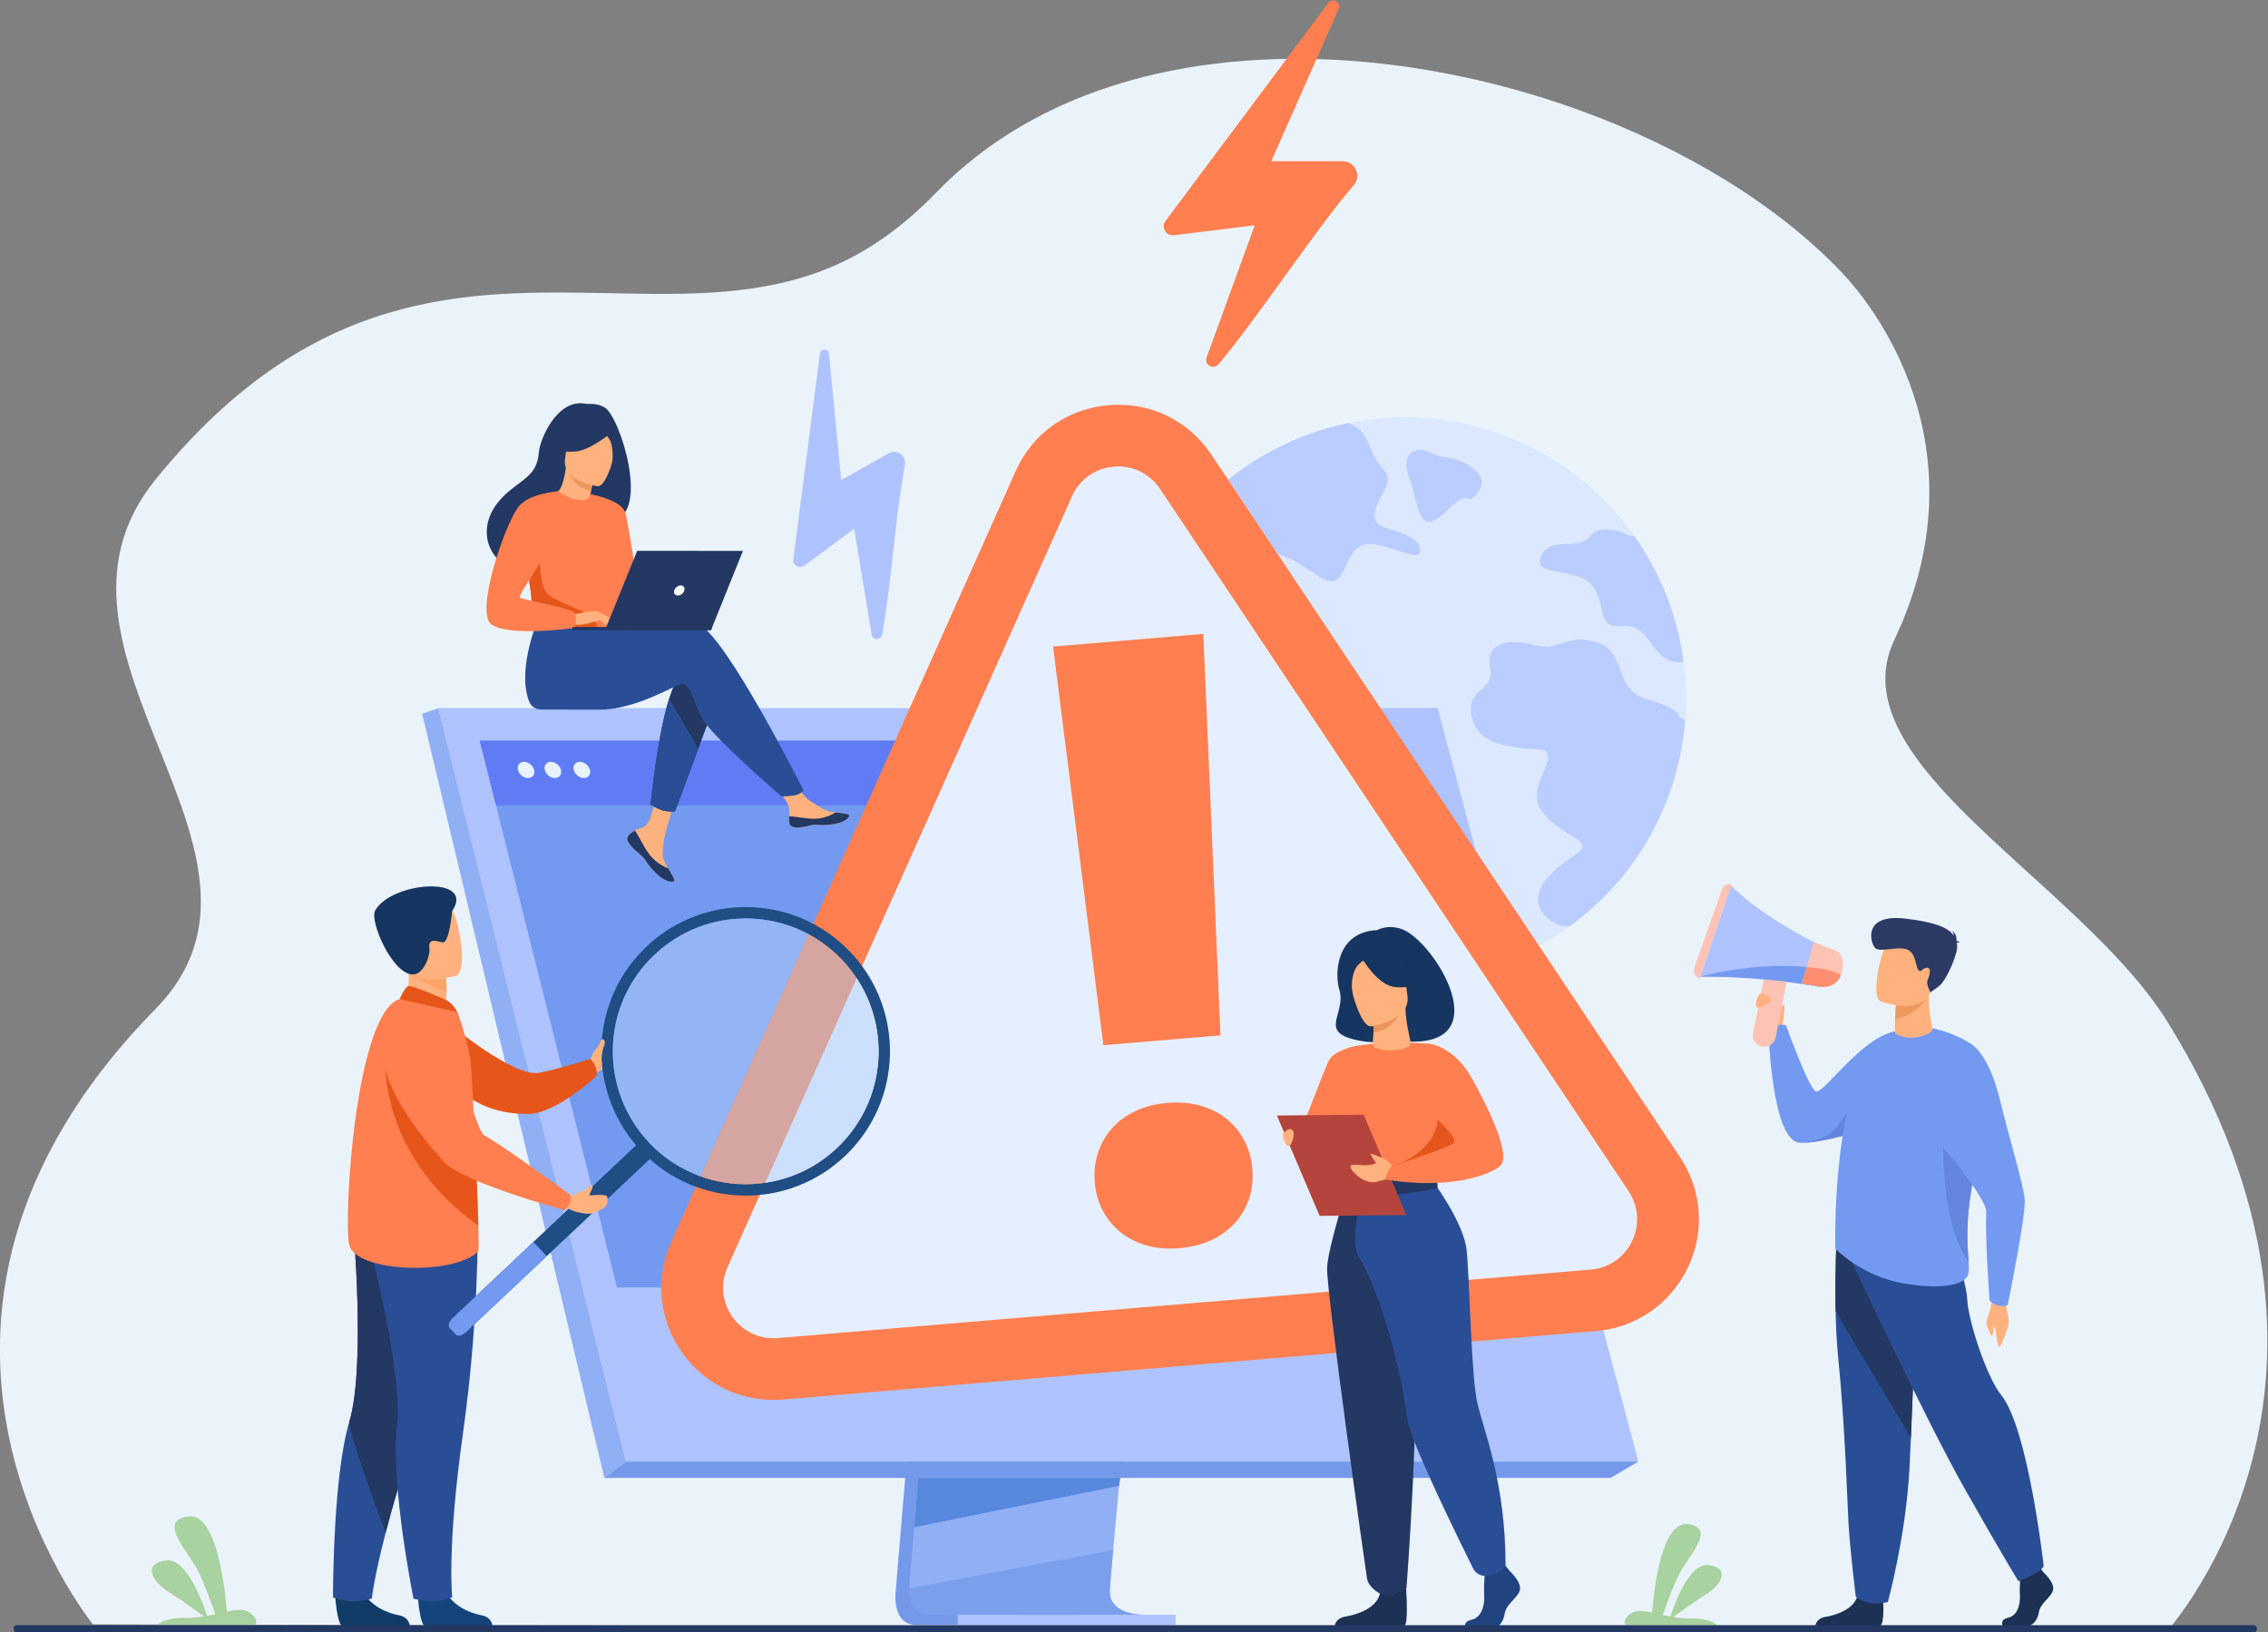 <?xml version="1.0" encoding="UTF-8" standalone="no"?>
<!-- Created with Inkscape (http://www.inkscape.org/) -->

<svg
   version="1.1"
   id="svg487"
   width="3132.36"
   height="2254.488"
   viewBox="0 0 3132.36 2254.488"
   sodipodi:docname="error2.svg"
   inkscape:export-filename="error2.svg"
   inkscape:export-xdpi="96"
   inkscape:export-ydpi="96"
   inkscape:version="1.2.1 (9c6d41e410, 2022-07-14)"
   xmlns:inkscape="http://www.inkscape.org/namespaces/inkscape"
   xmlns:sodipodi="http://sodipodi.sourceforge.net/DTD/sodipodi-0.dtd"
   xmlns="http://www.w3.org/2000/svg"
   xmlns:svg="http://www.w3.org/2000/svg">
  <rect x="0" y="0" width="3132.36" height="2254.488" fill="#808080" stroke="none"/>
  <defs
     id="defs491" />
  <sodipodi:namedview
     id="namedview489"
     pagecolor="#ffffff"
     bordercolor="#000000"
     borderopacity="0.25"
     inkscape:showpageshadow="2"
     inkscape:pageopacity="0.0"
     inkscape:pagecheckerboard="0"
     inkscape:deskcolor="#d1d1d1"
     showgrid="false"
     inkscape:zoom="0.25031579"
     inkscape:cx="1410.2187"
     inkscape:cy="1168.524"
     inkscape:window-width="1920"
     inkscape:window-height="1121"
     inkscape:window-x="-9"
     inkscape:window-y="-9"
     inkscape:window-maximized="1"
     inkscape:current-layer="g495" />
  <g
     id="g495"
     inkscape:groupmode="layer"
     inkscape:label="Page 1"
     transform="matrix(1.333,0,0,-1.333,-433.82,2461.675)">
    <g
       id="g499"
       transform="translate(2573.27,159.13)">
      <path
         d="m 0,0 c -148.19,0 -2151.665,4.32 -2151.665,4.56 -0.826,1.95 -254.334,312.65 64.883,637.5 158.168,160.96 -145.248,369.495 0,548.54 161.541,199.129 321.976,196.157 470.776,193.185 80.376,-1.605 157.366,-3.211 229.296,27.042 36.24,15.225 72.6,39.733 109,77.341 20.49,21.146 42.94,39.641 66.98,55.61 3.69,2.458 7.41,4.858 11.17,7.19 14.4,8.927 29.32,16.997 44.69,24.255 10.33,4.87 20.85,9.374 31.57,13.511 h 0.01 c 17,6.573 34.47,12.243 52.31,17.033 25.33,6.812 51.42,11.876 78.02,15.305 11.6,1.509 23.3,2.686 35.08,3.577 229.16,17.227 487.04,-79.671 620.13,-221.298 26.79,-28.519 148.63,-176.084 52.59,-378.91 C -345.8,896.383 -91.77,774.08 -1.49,627.85 228.01,256.06 2.08,4.85 0,0"
         style="fill:#ebf3fa;fill-opacity:1;fill-rule:nonzero;stroke:none"
         id="path501" />
    </g>
    <g
       id="g503"
       transform="translate(1919.88,867.01)">
      <path
         d="m 0,0 -65.43,98.07 -39.26,146.621 -0.31,1.164 v 0.001 h -59.02 l -106.47,159.597 c 9.97,-1.768 23.48,-10.322 40.7,-21.94 6.3,-4.255 11.07,-6.012 14.83,-6.012 14.01,0.002 14.04,24.399 27.61,34.908 3.2,2.478 7.35,3.438 11.99,3.438 7.96,0 17.39,-2.825 26.04,-5.649 8.65,-2.826 16.51,-5.65 21.35,-5.65 2.67,0 4.41,0.864 4.85,3.067 2.49,12.5 -15.73,19.122 -31.53,23.832 -15.81,4.709 -21.77,11.006 -7.28,36.66 14.47,25.659 -2.57,18.451 -13.09,49.081 -4.78,13.923 -13.81,20.868 -22.23,24.285 -7.26,-1.487 -14.48,-3.255 -21.59,-5.293 -14.92,-4.269 -29.46,-9.716 -43.47,-16.279 -21.26,-9.942 -41.32,-22.433 -59.69,-37.244 18.37,14.811 38.43,27.302 59.69,37.244 14.01,6.563 28.55,12.01 43.47,16.279 7.11,2.038 14.33,3.806 21.59,5.293 19.09,3.928 38.66,5.958 58.43,5.958 33.02,0 66.61,-5.664 99.46,-17.604 6.96,-2.532 13.77,-5.298 20.41,-8.299 9.38,-4.216 18.43,-8.881 27.14,-13.965 36.69,-21.392 67.39,-50.101 90.93,-83.517 l 0.01,-0.005 c 14.67,-20.809 26.55,-43.431 35.34,-67.267 4.62,-12.517 8.39,-25.36 11.25,-38.445 1.79,-8.147 3.24,-16.373 4.33,-24.685 2.62,-19.97 3.16,-40.342 1.51,-60.817 -1.98,1.956 -4.27,3.392 -6.85,4.253 0,0 4.58,7.612 -31.92,17.788 -36.5,10.175 -20.92,50.895 -54.01,59.83 -6.35,1.716 -11.6,2.377 -16.14,2.377 -7.59,0 -13.16,-1.858 -18.48,-3.715 -5.31,-1.858 -10.37,-3.715 -16.96,-3.715 -3.35,0 -7.1,0.483 -11.48,1.695 -7.34,2.028 -14.53,3.133 -21.02,3.133 -17.1,0 -29.17,-7.706 -25.35,-26.477 5.28,-25.883 -24.88,-19.555 -19.05,-50.28 5.84,-30.724 40.73,-32.583 69.4,-34.504 C 28.38,201.291 -16.25,165.72 2.81,139.466 21.87,113.21 59.67,108.75 39.32,95.28 18.96,81.8 -19.71,54.12 9.47,28.05 15.67,22.5 23.04,19.76 31.14,19.51 21.17,12.35 10.76,5.83 0,0 m 90.62,330.929 c 12.9,0 19.34,-9.376 26.25,-18.751 6.92,-9.376 14.32,-18.75 29.16,-18.75 1.28,0 2.62,0.07 4.02,0.216 -1.09,8.312 -2.54,16.538 -4.33,24.685 -2.86,13.085 -6.63,25.928 -11.25,38.445 -8.79,23.836 -20.67,46.458 -35.34,67.267 l -0.01,0.005 c -1.83,0.488 -3.65,0.726 -5.44,0.726 -0.1,0 -0.2,-10e-4 -0.3,-0.002 0,0 -11.81,6.51 -23.62,6.51 -6.19,0 -12.37,-1.793 -16.85,-7.259 C 39.92,408.135 12.19,425.42 2.1,403.33 -7.99,381.225 41.66,393.062 56.4,371.223 c 13.9,-20.623 3.34,-40.621 27.12,-40.62 1.42,0 2.95,0.07 4.62,0.216 0.85,0.074 1.68,0.11 2.48,0.11 m -214.14,182.598 c -11.62,0 -17.81,-10.952 -11.28,-27.453 7.3,-18.426 8.56,-47.151 20.93,-47.152 1.98,0 4.24,0.734 6.85,2.363 16.68,10.375 20.29,21.996 31.64,21.996 1.57,0 3.29,-0.223 5.22,-0.704 0,0 23.6,16.704 1.41,32.227 -22.19,15.523 -24.87,6.734 -43.24,15.72 -4.19,2.048 -8.1,3.003 -11.53,3.003"
         style="fill:#dbe8fe;fill-opacity:1;fill-rule:nonzero;stroke:none"
         id="path505" />
    </g>
    <g
       id="g507"
       transform="translate(1704.92,1244.511)">
      <path
         d="m 0,0 c -3.76,0 -8.53,1.757 -14.83,6.012 -17.22,11.618 -30.73,20.172 -40.7,21.94 l -51.51,77.204 c 18.37,14.811 38.43,27.302 59.69,37.244 14.01,6.563 28.55,12.01 43.47,16.279 7.11,2.038 14.33,3.806 21.59,5.293 8.42,-3.417 17.45,-10.362 22.23,-24.285 C 50.46,109.057 67.5,116.265 53.03,90.606 38.54,64.952 44.5,58.655 60.31,53.946 76.11,49.236 94.33,42.614 91.84,30.114 91.4,27.911 89.66,27.047 86.99,27.047 c -4.84,0 -12.7,2.824 -21.35,5.65 -8.65,2.824 -18.08,5.649 -26.04,5.649 -4.64,0 -8.79,-0.96 -11.99,-3.438 C 14.04,24.399 14.01,0.002 0,0"
         style="fill:#bacdfe;fill-opacity:1;fill-rule:nonzero;stroke:none"
         id="path509" />
    </g>
    <g
       id="g511"
       transform="translate(1951.02,886.52)">
      <path
         d="m 0,0 c -8.1,0.25 -15.47,2.99 -21.67,8.54 -29.18,26.07 9.49,53.75 29.85,67.23 20.35,13.47 -17.45,17.93 -36.51,44.186 -19.06,26.254 25.57,61.825 -3.11,63.746 -28.67,1.921 -63.56,3.78 -69.4,34.504 -5.83,30.725 24.33,24.397 19.05,50.28 -3.82,18.771 8.25,26.477 25.35,26.477 6.49,0 13.68,-1.105 21.02,-3.133 4.38,-1.212 8.13,-1.695 11.48,-1.695 6.59,0 11.65,1.857 16.96,3.715 5.32,1.857 10.89,3.715 18.48,3.715 4.54,0 9.79,-0.661 16.14,-2.377 33.09,-8.935 17.51,-49.655 54.01,-59.83 36.5,-10.176 31.92,-17.788 31.92,-17.788 2.58,-0.861 4.87,-2.297 6.85,-4.253 -2.05,-25.474 -7.52,-51.114 -16.68,-76.296 C 97.63,120.197 90.12,104.26 81.39,89.32 60.44,53.46 32.51,23.31 0,0"
         style="fill:#bacdfe;fill-opacity:1;fill-rule:nonzero;stroke:none"
         id="path513" />
    </g>
    <g
       id="g515"
       transform="translate(2065.91,1160.438)">
      <path
         d="m 0,0 c -14.84,0 -22.24,9.374 -29.16,18.75 -6.91,9.375 -13.35,18.751 -26.25,18.751 -0.8,0 -1.63,-0.036 -2.48,-0.11 -1.67,-0.146 -3.2,-0.216 -4.62,-0.216 -23.78,-10e-4 -13.22,19.997 -27.12,40.62 -14.74,21.839 -64.39,10.002 -54.3,32.107 10.09,22.09 37.82,4.805 50.81,20.691 4.48,5.466 10.66,7.259 16.85,7.259 11.81,0 23.62,-6.51 23.62,-6.51 0.1,10e-4 0.2,0.002 0.3,0.002 1.79,0 3.61,-0.238 5.44,-0.726 l 0.01,-0.005 C -32.23,109.804 -20.35,87.182 -11.56,63.346 -6.94,50.829 -3.17,37.986 -0.31,24.901 1.48,16.754 2.93,8.528 4.02,0.216 2.62,0.07 1.28,0 0,0"
         style="fill:#bacdfe;fill-opacity:1;fill-rule:nonzero;stroke:none"
         id="path517" />
    </g>
    <g
       id="g519"
       transform="translate(1806.01,1305.932)">
      <path
         d="m 0,0 c -12.37,0.001 -13.63,28.726 -20.93,47.152 -6.53,16.501 -0.34,27.453 11.28,27.453 3.43,0 7.34,-0.955 11.53,-3.003 C 20.25,62.616 22.93,71.405 45.12,55.882 67.31,40.359 43.71,23.655 43.71,23.655 41.78,24.136 40.06,24.359 38.49,24.359 27.14,24.359 23.53,12.738 6.85,2.363 4.24,0.734 1.98,0 0,0"
         style="fill:#bacdfe;fill-opacity:1;fill-rule:nonzero;stroke:none"
         id="path521" />
    </g>
    <g
       id="g523"
       transform="translate(487.774,162.86)">
      <path
         d="M 0,0 H 101.597 C 107.041,4.62 97.83,15.11 88.205,15.81 84.024,16.13 78.738,15.25 72.698,13.98 71.3,32.55 63.316,116.02 33.226,112.67 -0.607,108.91 33.226,75.91 42.79,56.37 49.875,41.89 57.349,21.14 60.764,11.34 58.018,10.74 55.174,10.16 52.269,9.63 47.785,23.39 31.099,69.71 9.88,67.01 -15.033,63.85 -5.019,45.28 12.639,34.26 25.594,26.15 41.502,14.63 49.061,9.07 42.656,8.02 35.972,7.32 29.191,7.47 11.789,7.89 3.294,2.76 0,0"
         style="fill:#a8d29f;fill-opacity:1;fill-rule:nonzero;stroke:none"
         id="path525" />
    </g>
    <g
       id="g527"
       transform="translate(2104.67,162.86)">
      <path
         d="m 0,0 h -94.36 c -5.06,4.29 3.5,14.03 12.44,14.69 3.88,0.29 8.79,-0.52 14.4,-1.71 1.3,17.25 8.71,94.79 36.66,91.67 31.43,-3.49 0,-34.14 -8.88,-52.3 -6.58,-13.44 -13.52,-32.72 -16.7,-41.82 2.56,-0.55 5.2,-1.09 7.9,-1.59 4.16,12.79 19.66,55.81 39.37,53.3 C 13.97,59.31 4.67,42.06 -11.73,31.82 -23.77,24.29 -38.54,13.59 -45.56,8.42 -39.62,7.45 -33.41,6.8 -27.11,6.94 -10.94,7.33 -3.05,2.56 0,0"
         style="fill:#a8d29f;fill-opacity:1;fill-rule:nonzero;stroke:none"
         id="path529" />
    </g>
    <g
       id="g531"
       transform="translate(2172.07,781.44)">
      <path
         d="m 0,0 c 0,0 2.25,22.34 -9.44,21.58 -11.68,-0.77 -14.77,-6.13 -13.47,-10.42 1.31,-4.29 12.67,-18.5 12.67,-18.5 L 0,0"
         style="fill:#ffb27d;fill-opacity:1;fill-rule:nonzero;stroke:none"
         id="path533" />
    </g>
    <g
       id="g535"
       transform="translate(2354.1,736.68)">
      <path
         d="m 0,0 c 0,0 -12.94,-15.2 -40.75,-32.73 -2.63,-1.67 -5.39,-3.34 -8.29,-5.03 -10.8,-6.29 -23.47,-12.74 -38.1,-18.75 -1.61,-0.66 -3.5,-1.39 -5.63,-2.15 -16.66,-6.02 -47.33,-14.55 -66.33,-15.32 -1.66,-0.06 -3.22,-0.06 -4.68,-0.01 -28.93,1.17 -32.45,113.43 -32.45,113.43 0,0 3.22,11.23 18.08,8.4 0,0 22.56,-63.4 30.65,-68.56 7.19,-4.6 48.47,57.99 84.01,62.37 C -39.56,44.59 0,0 0,0"
         style="fill:#739af0;fill-opacity:1;fill-rule:nonzero;stroke:none"
         id="path537" />
    </g>
    <g
       id="g539"
       transform="translate(2276.39,189.26)">
      <path
         d="m 0,0 c 0,0 2.14,-24.71 -3.08,-27.28 l -66.85,0.13 c 0,0 0,7.72 10.73,9.43 10.74,1.72 29.6,8 32.8,22.01 C -23.21,18.29 0,0 0,0"
         style="fill:#1c3154;fill-opacity:1;fill-rule:nonzero;stroke:none"
         id="path541" />
    </g>
    <g
       id="g543"
       transform="translate(2227.32,488.34)">
      <path
         d="m 0,0 c 0.33,-16.16 1.1,-32.82 2.62,-47.8 7.22,-71.08 9.76,-156.96 10.8,-173.52 1.8,-28.74 7.47,-74.66 7.47,-74.66 0,0 11.27,-10.69 33.22,-5.59 0,0 18.19,66.14 22.25,135.77 0.06,1.15 0.12,2.29 0.18,3.44 0.47,9.21 0.97,19.74 1.47,31.09 3.35,76.03 6.98,188.98 6.98,188.98 L 1.1,77.41 C 1.1,77.41 -0.83,40.28 0,0"
         style="fill:#2a4e96;fill-opacity:1;fill-rule:nonzero;stroke:none"
         id="path545" />
    </g>
    <g
       id="g547"
       transform="translate(2227.32,488.34)">
      <path
         d="m 0,0 c 21.26,-36.68 61.78,-104.25 78.01,-131.27 3.35,76.03 6.98,188.98 6.98,188.98 L 1.1,77.41 C 1.1,77.41 -0.83,40.28 0,0"
         style="fill:#233862;fill-opacity:1;fill-rule:nonzero;stroke:none"
         id="path549" />
    </g>
    <g
       id="g551"
       transform="translate(2261.33,678.02)">
      <path
         d="m 0,0 c -16.66,-6.02 -47.33,-14.55 -66.33,-15.32 2.9,0.55 24.06,4.74 31.89,14.19 8.4,10.15 22.56,37.74 33.81,26.48 C 4.67,20.05 3.12,9.58 0,0"
         style="fill:#6385db;fill-opacity:1;fill-rule:nonzero;stroke:none"
         id="path553" />
    </g>
    <g
       id="g555"
       transform="translate(2402.29,500.29)">
      <path
         d="m 0,0 c 0,0 5.21,-20.42 4.35,-24.95 -0.85,-4.54 -5.93,-19.91 -9.1,-23.72 -3.17,-3.82 -3.3,16.57 -5.41,19.77 -2.11,3.21 -0.97,-7.61 -2.66,-8.49 -1.68,-0.89 -4.5,8.19 -5.76,11.41 -1.25,3.21 4.51,14.41 5.04,22.44 C -13.01,4.49 0,0 0,0"
         style="fill:#ffb27d;fill-opacity:1;fill-rule:nonzero;stroke:none"
         id="path557" />
    </g>
    <g
       id="g559"
       transform="translate(2442.92,217.34)">
      <path
         d="m 0,0 c 0,0 11.9,-10.85 9.58,-18.57 -2.32,-7.72 -13.06,-12.86 -14.51,-22.29 -1.45,-9.43 -7.25,-14.57 -12.48,-14.57 -5.22,0 -24.9,0 -24.9,0 0,0 -3.85,6.63 5.44,8.63 9.29,2 12.79,13.09 12.21,23.37 -0.58,10.29 0.87,24.01 0.87,24.01 L -4.06,5.15 0,0"
         style="fill:#1c3154;fill-opacity:1;fill-rule:nonzero;stroke:none"
         id="path561" />
    </g>
    <g
       id="g563"
       transform="translate(2241.64,544.33)">
      <path
         d="m 0,0 c 0,0 78.53,-168.02 120.32,-241.74 41.79,-73.72 54.85,-94.3 54.85,-94.3 0,0 23.94,9.43 26.11,15.86 0,0 -15.98,142.33 -43.96,177.02 -15.82,19.61 -34.39,78.44 -35.26,99.01 -0.87,20.58 -19.22,69.68 -19.22,69.68 L 0,0"
         style="fill:#2a4e96;fill-opacity:1;fill-rule:nonzero;stroke:none"
         id="path565" />
    </g>
    <g
       id="g567"
       transform="translate(2227.01,553.07)">
      <path
         d="m 0,0 c 0,0 25.57,-27.52 69.02,-35.83 19.07,-3.65 57.78,-7.17 67.38,6.4 2.25,3.19 2.27,7.91 1.77,15.28 -1.29,19.15 -6.11,56.18 15.64,130.59 2.03,6.92 3.39,13.56 4.18,19.89 4.75,38.06 4.24,66.8 -28.79,82.15 -49.49,23 -69.8,4.08 -69.8,4.08 0,0 -26.32,-12.3 -38.34,-48.14 C -2.99,102.72 0,0 0,0"
         style="fill:#739af0;fill-opacity:1;fill-rule:nonzero;stroke:none"
         id="path569" />
    </g>
    <g
       id="g571"
       transform="translate(2326.5,777.87)">
      <path
         d="m 0,0 c -8.33,-5.92 -22.99,-9.41 -36.96,-2.42 -1.08,0.54 -0.95,7.93 -0.68,15.19 0.27,7.12 0.94,14.11 0.94,14.11 l 17.61,11.56 16.8,11.02 C -4.3,11.56 3.76,2.69 0,0"
         style="fill:#ffb27d;fill-opacity:1;fill-rule:nonzero;stroke:none"
         id="path573" />
    </g>
    <g
       id="g575"
       transform="translate(2321.26,811.69)">
      <path
         d="m 0,0 c 0,0 -11.43,-17.15 -32.4,-21.05 0.27,7.12 1.03,14.97 1.03,14.97 L -13.85,4.62 0,0"
         style="fill:#ed985f;fill-opacity:1;fill-rule:nonzero;stroke:none"
         id="path577" />
    </g>
    <g
       id="g579"
       transform="translate(2274.03,809.21)">
      <path
         d="M 0,0 C 0,0 42.6,-15.9 52.08,10.35 61.56,36.6 73.44,52.22 46.64,63.48 19.85,74.74 10.92,66.62 5.59,58.63 0.26,50.64 -10.83,4.81 0,0"
         style="fill:#ffb27d;fill-opacity:1;fill-rule:nonzero;stroke:none"
         id="path581" />
    </g>
    <g
       id="g583"
       transform="translate(2352.65,869.74)">
      <path
         d="m 0,0 c 0.49,0.38 1.48,0.57 3.56,0.27 0,0 -1.44,1.35 -3.62,1.84 0.13,2.94 -0.39,8.29 -5.05,10.48 0,0 2.36,-1.92 2.1,-5.02 -4.53,6.96 -15.87,13.62 -50.14,17.62 -45.15,5.27 -36.12,-26.09 -31.04,-30.62 5.09,-4.53 21.42,1.91 31.97,-1.06 10.56,-2.97 9.54,-18.87 12.76,-21.72 3.21,-2.84 2.53,1.2 7.89,2.45 5.36,1.26 4.22,-6.99 1.75,-12.02 -2.47,-5.02 2.91,-13.35 2.91,-13.35 0,0 0,0 8.29,6.01 8.29,6.01 20.89,35.92 19.1,43.18 C 0.32,-1.3 0.16,-0.65 0,0"
         style="fill:#2c3a64;fill-opacity:1;fill-rule:nonzero;stroke:none"
         id="path585" />
    </g>
    <g
       id="g587"
       transform="translate(2365.18,538.92)">
      <path
         d="m 0,0 c -1.29,19.15 -6.11,56.18 15.64,130.59 2.03,6.92 3.39,13.56 4.18,19.89 -16.16,5.33 -45.61,-6.53 -45.61,-6.53 0,0 -6.92,-98.36 25.79,-143.95"
         style="fill:#6385db;fill-opacity:1;fill-rule:nonzero;stroke:none"
         id="path589" />
    </g>
    <g
       id="g591"
       transform="translate(2365.12,766.57)">
      <path
         d="m 0,0 c 0,0 19.88,-7.23 32.57,-59.87 8.38,-34.79 23.8,-85.91 25.54,-101.98 1.74,-16.07 -17.63,-110.13 -17.63,-110.13 0,0 -2.74,-1.99 -9.43,-0.65 -6.41,1.28 -9.39,5.61 -9.39,5.61 0,0 -4.64,62.7 -3.44,92.3 0.5,12.3 -56.93,90.07 -87.93,100.09 C -81.88,-70.7 0,0 0,0"
         style="fill:#739af0;fill-opacity:1;fill-rule:nonzero;stroke:none"
         id="path593" />
    </g>
    <g
       id="g595"
       transform="translate(2086.99,834.72)">
      <path
         d="m 0,0 c 0,0 57.47,1.64 123.8,-10.57 l 6.92,17.46 7.6,19.13 c 0,0 -66.58,28.66 -106.6,68.58 L 0,0"
         style="fill:#aec3ff;fill-opacity:1;fill-rule:nonzero;stroke:none"
         id="path597" />
    </g>
    <g
       id="g599"
       transform="translate(2119.62,930.25)"
       style="fill:#fdc4b6;fill-opacity:1">
      <path
         d="m 0,0 -33,-97.41 c -4.82,1.43 -7.46,6.61 -5.78,11.36 L -9.74,-4.21 C -8.33,-0.25 -3.85,1.69 0,0"
         style="fill:#fdc4b6;fill-opacity:1;fill-rule:nonzero;stroke:none"
         id="path601" />
    </g>
    <g
       id="g603"
       transform="translate(2151.12,762.23)"
       style="fill:#fdc4b6;fill-opacity:1">
      <path
         d="M 0,0 C 6.41,-1.29 12.71,2.91 13.99,9.33 L 25.35,66.18 C 26.64,72.59 22.44,78.89 16.02,80.17 9.6,81.45 3.31,77.25 2.02,70.84 L -9.34,13.99 C -10.62,7.58 -6.42,1.28 0,0"
         style="fill:#fdc4b6;fill-opacity:1;fill-rule:nonzero;stroke:none"
         id="path605" />
    </g>
    <g
       id="g607"
       transform="translate(2086.99,834.72)">
      <path
         d="m 0,0 c 0,0 57.47,1.64 123.8,-10.57 l 6.92,17.46 C 68.41,19.61 0,0 0,0"
         style="fill:#739af0;fill-opacity:1;fill-rule:nonzero;stroke:none"
         id="path609" />
    </g>
    <g
       id="g611"
       transform="translate(2192.45,827.66)"
       style="fill:#fdc4b6;fill-opacity:1">
      <path
         d="m 0,0 17.96,-3.16 c -0.28,-0.01 16.68,-3.3 22.24,11.73 0.51,1.03 0.83,2.04 1.06,3.24 4.32,18.73 -5.96,22.18 -5.96,22.18 L 12.18,43 4.84,17.01 c 0,0 0,0 0,-0.09 L 0,0"
         style="fill:#fdc4b6;fill-opacity:1;fill-rule:nonzero;stroke:none"
         id="path613" />
    </g>
    <g
       id="g615"
       transform="translate(2192.45,827.66)"
       style="fill:#fd8e70;fill-opacity:1">
      <path
         d="M 0,0 17.96,-3.16 C 17.68,-3.17 34.64,-6.46 40.2,8.57 30.04,15.96 4.84,17.01 4.84,17.01 c 0,0 0,0 0,-0.09 L 0,0"
         style="fill:#fd8e70;fill-opacity:1;fill-rule:nonzero;stroke:none"
         id="path617" />
    </g>
    <g
       id="g619"
       transform="translate(2152.65,817.27)">
      <path
         d="M 0,0 C 0,0 8.78,-3.5 7.17,-7.37 5.56,-11.23 -5.61,-16.55 -7.37,-13.5 -9.13,-10.45 -5.53,3.27 0,0"
         style="fill:#ffb27d;fill-opacity:1;fill-rule:nonzero;stroke:none"
         id="path621" />
    </g>
    <g
       id="g623"
       transform="translate(2172.24,784.96)">
      <path
         d="m 0,0 c 0,0 1.66,8.99 1.76,13.12 0.1,4.13 0.59,7.5 -0.38,7.62 C 0.4,20.85 -0.3,20.09 -0.7,18.76 -1.1,17.44 -2.62,9.2 -2.62,9.2 L -1.85,1.26 0,0"
         style="fill:#ffb27d;fill-opacity:1;fill-rule:nonzero;stroke:none"
         id="path625" />
    </g>
    <g
       id="g627"
       transform="translate(1303.31,790.83)">
      <path
         d="m 0,0 -49.77,-591.8 c 0,0 -5.21,-35.88 21.47,-35.94 43.87,-0.11 218.38,0 218.38,0 0,0 -33.03,7.47 -32.63,24.27 0.48,19.8 58.18,609.07 58.18,609.07 L 0,0"
         style="fill:#7599ea;fill-opacity:1;fill-rule:nonzero;stroke:none"
         id="path629" />
    </g>
    <g
       id="g631"
       transform="translate(1509.81,173.59)">
      <path
         d="m 0,0 c -8.63,-0.03 -177.57,-0.31 -220.29,0.24 -18.62,0.23 -21.89,16.55 -22.04,27.12 -0.08,5.06 0.56,8.81 0.56,8.81 l 1.3,15.38 3.3,39.2 2.91,34.64 3.74,44.51 3.16,37.56 35.36,420.52 215.63,5.6 c 0,0 -24.3,-246.61 -41.49,-426.12 -1.92,-20 -3.75,-39.17 -5.43,-57.08 -0.55,-5.71 -1.08,-11.3 -1.59,-16.74 -1.59,-16.98 -3.05,-32.58 -4.32,-46.35 -0.67,-7.26 -1.28,-14 -1.84,-20.18 -2.2,-24.21 -3.48,-39.67 -3.5,-42.61 -0.01,-1.71 0.14,-3.3 0.42,-4.79 C -30.58,0.85 -3.24,0 0,0"
         style="fill:#90aff4;fill-opacity:1;fill-rule:nonzero;stroke:none"
         id="path633" />
    </g>
    <g
       id="g635"
       transform="translate(779.653,1112.865)">
      <path
         d="m 0,0 121.236,-486.975 16.599,-66.7 56.466,-226.82 H 1243.347 L 1035.227,0 H 0"
         style="fill:#aec3ff;fill-opacity:1;fill-rule:nonzero;stroke:none"
         id="path637" />
    </g>
    <g
       id="g639"
       transform="translate(779.651,1112.866)">
      <path
         d="m 0,0 -16.802,-5.6 188.768,-791.836 22.339,16.94 L 0,0"
         style="fill:#90aff4;fill-opacity:1;fill-rule:nonzero;stroke:none"
         id="path641" />
    </g>
    <g
       id="g643"
       transform="translate(951.617,315.43)">
      <path
         d="m 0,0 h 1042.593 l 28.79,16.94 H 22.339 L 0,0"
         style="fill:#7599ea;fill-opacity:1;fill-rule:nonzero;stroke:none"
         id="path645" />
    </g>
    <path
       d="m 1317.74,162.86 h 225.74 v 10.73 h -225.74 z"
       style="fill:#aec3ff;fill-opacity:1;fill-rule:nonzero;stroke:none"
       id="path647" />
    <g
       id="g649"
       transform="translate(1486.1,315.43)">
      <path
         d="m 0,0 -1.17,-8.2 -212.29,-42.89 2.91,34.64 1.39,16.45 H 0"
         style="fill:#5888dd;fill-opacity:1;fill-rule:nonzero;stroke:none"
         id="path651" />
    </g>
    <g
       id="g653"
       transform="translate(1509.81,173.59)">
      <path
         d="m 0,0 h -182 c -16.26,0.05 -29.78,0.13 -38.29,0.24 -18.62,0.23 -21.89,16.55 -22.04,27.12 l 211.29,39.75 c -2.2,-24.21 -3.48,-39.67 -3.5,-42.61 0,-0.05 0,-0.1 0,-0.16 0,-1.65 0.15,-3.19 0.42,-4.63 C -30.58,0.85 -3.24,0 0,0"
         style="fill:#7a9feb;fill-opacity:1;fill-rule:nonzero;stroke:none"
         id="path655" />
    </g>
    <g
       id="g657"
       transform="translate(1406.46,173.49)">
      <path
         d="m 0,0 c -27.44,0 -55.76,0.03 -78.65,0.1 h 182 C 98.86,0.08 50.94,0 0,0"
         style="fill:#8cabf1;fill-opacity:1;fill-rule:nonzero;stroke:none"
         id="path659" />
    </g>
    <g
       id="g661"
       transform="translate(779.651,1112.866)">
      <path
         d="m 0,0 h 1035.229 l 167.96,-627.276 H 156.16 L 0,0"
         style="fill:#aec3ff;fill-opacity:1;fill-rule:nonzero;stroke:none"
         id="path663" />
    </g>
    <g
       id="g665"
       transform="translate(1934.02,512.78)">
      <path
         d="m 0,0 h -969.291 l -34.636,137.98 c -30.239,120.481 -60.485,240.961 -90.728,361.441 l -16.835,67.063 h 955.31 l 18.49,-67.063 C -95.137,345.074 -52.604,190.722 -10.03,36.38 L 0,0"
         style="fill:#739af0;fill-opacity:1;fill-rule:nonzero;stroke:none"
         id="path667" />
    </g>
    <g
       id="g669"
       transform="translate(1796.33,1012.197)">
      <path
         d="m 0,0 h -956.962 l -16.834,67.069 H -18.48 L 0,0"
         style="fill:#607cf4;fill-opacity:1;fill-rule:nonzero;stroke:none"
         id="path671" />
    </g>
    <g
       id="g673"
       transform="translate(862.054,1048.956)">
      <path
         d="M 0,0 C -1.155,4.63 1.663,8.384 6.294,8.384 10.925,8.384 15.614,4.63 16.768,0 17.923,-4.631 15.105,-8.385 10.475,-8.385 5.844,-8.385 1.154,-4.631 0,0"
         style="fill:#e9f3fe;fill-opacity:1;fill-rule:nonzero;stroke:none"
         id="path675" />
    </g>
    <g
       id="g677"
       transform="translate(889.912,1048.956)">
      <path
         d="M 0,0 C -1.155,4.63 1.663,8.384 6.294,8.384 10.924,8.384 15.614,4.63 16.768,0 17.922,-4.631 15.105,-8.385 10.474,-8.385 5.844,-8.385 1.154,-4.631 0,0"
         style="fill:#e9f3fe;fill-opacity:1;fill-rule:nonzero;stroke:none"
         id="path679" />
    </g>
    <g
       id="g681"
       transform="translate(919.909,1048.956)">
      <path
         d="M 0,0 C -1.155,4.63 1.663,8.384 6.294,8.384 10.924,8.384 15.613,4.63 16.768,0 17.923,-4.631 15.105,-8.385 10.474,-8.385 5.844,-8.385 1.154,-4.631 0,0"
         style="fill:#e9f3fe;fill-opacity:1;fill-rule:nonzero;stroke:none"
         id="path683" />
    </g>
    <g
       id="g685"
       transform="translate(1587.81,1469.173)"
       style="fill:#ff7f50;fill-opacity:1">
      <path
         d="m 0,0 c 39.18,45.998 99.59,138.396 140.26,185.714 8.37,9.739 1.42,24.769 -11.43,24.769 H 54.82 l 69.81,157.857 c 2.98,6.739 -6.2,12.11 -10.61,6.206 L -54.78,148.622 c -4.92,-6.591 0.46,-15.868 8.63,-14.862 L 37.63,144.077 -12.22,7.142 C -14.96,-0.396 -5.2,-6.107 0,0"
         style="fill:#ff7f50;fill-opacity:1;fill-rule:nonzero;stroke:none"
         id="path687" />
    </g>
    <g
       id="g689"
       transform="translate(1239.36,1189.006)">
      <path
         d="m 0,0 c 8.81,45.205 14.37,129.172 23.69,175.813 1.91,9.6 -8.33,16.98 -16.86,12.176 L -42.32,160.305 -55,291.264 c -0.55,5.59 -8.65,5.722 -9.38,0.15 L -91.98,78.221 c -0.81,-6.22 6.24,-10.367 11.29,-6.645 L -28.9,109.77 -10.79,0.174 C -9.79,-5.859 -1.17,-6.001 0,0"
         style="fill:#aec3ff;fill-opacity:1;fill-rule:nonzero;stroke:none"
         id="path691" />
    </g>
    <g
       id="g693"
       transform="translate(1976.36,499.42)">
      <path
         d="m 0,0 -842.23,-70.95 c -63.96,-5.39 -110.24,59.8 -84.05,118.4 l 356.82,798.57 c 27.07,60.583 110.28,67.594 147.1,12.394 L 63.05,130.8 C 98.67,77.41 63.95,5.39 0,0"
         style="fill:#e6efff;fill-opacity:1;fill-rule:nonzero;stroke:none"
         id="path695" />
    </g>
    <g
       id="g697"
       transform="translate(1479.48,1363.198)"
       style="fill:#ff7f50;fill-opacity:1">
      <path
         d="m 0,0 c -19.28,-1.624 -35.5,-13.138 -43.39,-30.8 l -356.83,-798.578 c -7.63,-17.08 -5.72,-36.38 5.11,-51.64 10.83,-15.26 28.43,-23.43 47.07,-21.86 l 842.23,70.96 c 18.65,1.57 34.63,12.57 42.75,29.43 8.13,16.85 6.78,36.2 -3.6,51.77 L 47.93,-23.107 C 37.19,-7.013 19.27,1.625 0,0 m 499.56,-895.628 -842.23,-70.96 c -41.42,-3.49 -80.52,14.66 -104.58,48.56 -24.06,33.89 -28.3,76.79 -11.34,114.74 l 356.82,798.573 c 17.53,39.24 53.57,64.823 96.4,68.431 42.83,3.609 82.64,-15.584 106.49,-51.337 l 485.41,-727.617 c 23.07,-34.58 26.06,-77.57 8.01,-115.02 -18.05,-37.44 -53.56,-61.88 -94.98,-65.37"
         style="fill:#ff7f50;fill-opacity:1;fill-rule:nonzero;stroke:none"
         id="path699" />
    </g>
    <g
       id="g701"
       transform="translate(1589.96,773.97)"
       style="fill:#ff7f50;fill-opacity:1">
      <path
         d="m 0,0 -121.32,-10.22 -52.11,413.068 155.69,13.118 z m -130.22,-152.37 c -0.91,10.85 0.18,21.05 3.28,30.59 3.1,9.53 7.9,17.97 14.41,25.31 6.51,7.33 14.57,13.32 24.2,17.94 9.62,4.61 20.66,7.46 33.14,8.51 12.46,1.05 23.91,0.1 34.34,-2.83 10.43,-2.93 19.47,-7.47 27.11,-13.61 7.65,-6.15 13.79,-13.67 18.45,-22.55 4.64,-8.88 7.43,-18.75 8.35,-29.6 0.91,-10.86 -0.19,-20.98 -3.3,-30.34 -3.12,-9.38 -7.93,-17.74 -14.43,-25.07 -6.51,-7.34 -14.66,-13.33 -24.46,-17.96 -9.79,-4.63 -20.92,-7.48 -33.38,-8.53 -12.48,-1.05 -23.84,-0.1 -34.1,2.84 -10.26,2.94 -19.21,7.49 -26.85,13.64 -7.65,6.14 -13.8,13.57 -18.43,22.3 -4.64,8.72 -7.41,18.51 -8.33,29.36"
         style="fill:#ff7f50;fill-opacity:1;fill-rule:nonzero;stroke:none"
         id="path703" />
    </g>
    <g
       id="g705"
       transform="translate(936.75,748.64)">
      <path
         d="m 0,0 c 0,0 2.641,5.94 4.351,8.75 1.71,2.81 9.017,11.05 10.26,9.18 C 15.855,16.07 20.83,3.51 18.187,0 15.544,-3.52 18.358,-9.64 5.214,-13.34 L 0,0"
         style="fill:#ffb27d;fill-opacity:1;fill-rule:nonzero;stroke:none"
         id="path707" />
    </g>
    <g
       id="g709"
       transform="translate(790.676,786.14)"
       style="fill:#e6561b;fill-opacity:1">
      <path
         d="m 0,0 c 0,0 67.287,-56.17 93.525,-50.97 20.515,4.07 52.95,14.36 52.95,14.36 0,0 8.56,-8.15 6.139,-17.91 0,0 -41.322,-38.88 -70.763,-39.13 -46.017,-0.39 -67.721,22.8 -67.721,22.8 L 0,0"
         style="fill:#e6561b;fill-opacity:1;fill-rule:nonzero;stroke:none"
         id="path711" />
    </g>
    <g
       id="g713"
       transform="translate(672.668,193.69)">
      <path
         d="m 0,0 c 0,0 1.954,-31.51 8.05,-31.96 0.811,-0.06 30.92,-0.06 30.92,-0.06 l 38.435,0.22 c 0,0 -0.252,9.27 -11.487,11.22 C 54.684,-18.62 35.879,-10.72 29.073,4.13 21.914,19.75 0,0 0,0"
         style="fill:#113c68;fill-opacity:1;fill-rule:nonzero;stroke:none"
         id="path715" />
    </g>
    <g
       id="g717"
       transform="translate(670.453,191.51)">
      <path
         d="m 0,0 c 0,0 11.684,-3.91 20.806,-3.91 10.176,0 19.424,2.77 19.424,2.77 0,0 2.2,21.27 14.305,68.14 6.346,24.57 15.409,56.16 28.304,95.41 35.65,108.48 46.492,171.94 47.481,177.95 0.053,0.31 0.074,0.47 0.074,0.47 l -0.116,0.05 -109.605,48.13 c 0,0 13.547,-149.51 -3.736,-206.9 -2.422,-8.02 -4.495,-17.36 -6.274,-27.49 C -0.252,92.29 0,0 0,0"
         style="fill:#2a4e96;fill-opacity:1;fill-rule:nonzero;stroke:none"
         id="path719" />
    </g>
    <g
       id="g721"
       transform="translate(724.988,258.51)">
      <path
         d="m 0,0 c 6.346,24.57 15.409,56.16 28.304,95.41 35.65,108.48 46.492,171.94 47.481,177.95 -0.01,0.18 -0.021,0.35 -0.042,0.52 l -109.605,48.13 c 0,0 13.547,-149.51 -3.736,-206.9 C -40.02,107.09 0,0 0,0"
         style="fill:#233862;fill-opacity:1;fill-rule:nonzero;stroke:none"
         id="path723" />
    </g>
    <g
       id="g725"
       transform="translate(758.276,193.69)">
      <path
         d="m 0,0 c 0,0 1.953,-31.51 8.05,-31.96 0.811,-0.06 30.919,-0.06 30.919,-0.06 l 38.435,0.22 c 0,0 -0.252,9.27 -11.486,11.22 -11.235,1.96 -30.04,9.86 -36.845,24.71 C 21.913,19.75 0,0 0,0"
         style="fill:#15447c;fill-opacity:1;fill-rule:nonzero;stroke:none"
         id="path727" />
    </g>
    <g
       id="g729"
       transform="translate(820.418,577)">
      <path
         d="m 0,0 c 0,0 1.424,-96.89 -15.339,-215.84 -16.763,-118.96 -11.08,-169.45 -11.08,-169.45 0,0 -11.517,-3.73 -16.165,-4.11 -11.841,-0.97 -23.982,2.77 -23.982,2.77 0,0 -23.993,119 -17.114,178.54 6.879,59.54 -32.855,204.31 -32.855,204.31 L 0,0"
         style="fill:#2a4e96;fill-opacity:1;fill-rule:nonzero;stroke:none"
         id="path731" />
    </g>
    <g
       id="g733"
       transform="translate(742.699,803.71)">
      <path
         d="m 0,0 21.395,-14.02 19.489,5.51 c 3.562,5.08 4.505,14.88 4.557,23.36 0.052,8.43 -0.765,15.56 -0.765,15.56 L 5.04,47.9 C 5.072,47.73 5.878,39.05 5.993,37.79 8.005,15.29 0,0 0,0"
         style="fill:#ffb27d;fill-opacity:1;fill-rule:nonzero;stroke:none"
         id="path735" />
    </g>
    <g
       id="g737"
       transform="translate(820.909,550.06)"
       style="fill:#ff7f50;fill-opacity:1">
      <path
         d="m 0,0 c -26.63,-25.71 -127.414,-21.39 -133.625,6.94 -6.201,28.33 6.774,241.16 52.263,254.53 9.44,2.77 59.906,-13.54 59.906,-13.54 0,0 7.919,-20.72 13.112,-47.09 1.008,-5.14 3.95,-59.52 6.152,-110.4 1.027,-23.8 1.896,-46.83 2.34,-63.7 C 0.553,10.94 0.573,0.56 0,0"
         style="fill:#ff7f50;fill-opacity:1;fill-rule:nonzero;stroke:none"
         id="path739" />
    </g>
    <g
       id="g741"
       transform="translate(750.851,841.1)">
      <path
         d="m 0,0 c 5.857,-9.9 26.403,-18.57 37.289,-22.54 0.052,8.43 -0.765,15.56 -0.765,15.56 L 7.659,5.76 C 1.278,5.85 -2.609,4.42 0,0"
         style="fill:#fca56b;fill-opacity:1;fill-rule:nonzero;stroke:none"
         id="path743" />
    </g>
    <g
       id="g745"
       transform="translate(798.263,835.88)">
      <path
         d="M 0,0 C 0,0 -46.509,-14.51 -55.098,14.59 -63.687,43.7 -75.475,61.42 -46.143,71.92 -16.811,82.41 -7.738,73.02 -2.508,64 2.721,54.98 11.877,4.52 0,0"
         style="fill:#ffb27d;fill-opacity:1;fill-rule:nonzero;stroke:none"
         id="path747" />
    </g>
    <g
       id="g749"
       transform="translate(793.928,902.68)">
      <path
         d="m 0,0 c 0,0 -2.966,-33.86 -9.97,-32.39 -7.003,1.47 -14.713,4.61 -13.687,-5.6 1.025,-10.2 -6.811,-27.71 -16.91,-27.66 C -62.226,-65.56 -85.76,-9.98 -79.83,0.55 -62.722,30.96 24.728,37.1 0,0"
         style="fill:#163560;fill-opacity:1;fill-rule:nonzero;stroke:none"
         id="path751" />
    </g>
    <g
       id="g753"
       transform="translate(787.086,810.79)"
       style="fill:#e6561b;fill-opacity:1">
      <path
         d="M 0,0 C -0.6,0.25 -34.623,15.52 -38.602,14.2 -42.581,12.89 -47.541,0.74 -47.541,0.74 l 59.91,-13.55 c 0,0 -4.716,9.59 -12.369,12.81"
         style="fill:#e6561b;fill-opacity:1;fill-rule:nonzero;stroke:none"
         id="path755" />
    </g>
    <g
       id="g757"
       transform="translate(998.903,645.97)">
      <path
         d="m 0,0 -190.721,-179.57 c -3.739,-3.52 -8.453,-4.64 -10.476,-2.49 l -6.438,6.84 c -2.023,2.15 -0.62,6.78 3.118,10.3 L -13.795,14.65 c 3.738,3.52 8.453,4.64 10.475,2.49 L 3.117,10.31 C 5.137,8.16 3.737,3.52 0,0"
         style="fill:#1f4d84;fill-opacity:1;fill-rule:nonzero;stroke:none"
         id="path759" />
    </g>
    <g
       id="g761"
       transform="translate(891.875,545.2)">
      <path
         d="m 0,0 -83.693,-78.8 c -3.739,-3.52 -8.453,-4.64 -10.476,-2.49 l -6.438,6.84 c -2.023,2.15 -0.62,6.78 3.118,10.3 L -13.796,14.65 0,0"
         style="fill:#739af0;fill-opacity:1;fill-rule:nonzero;stroke:none"
         id="path763" />
    </g>
    <g
       id="g765"
       transform="translate(997.794,851.73)">
      <path
         d="m 0,0 c 32.916,35 79.826,48.94 123.876,41.32 25.67,-4.45 50.35,-16.2 70.74,-35.39 55.39,-52.1 58.04,-139.23 5.93,-194.62 -19.18,-20.38 -43.1,-33.62 -68.44,-39.62 -43.51,-10.3 -91.18,0.75 -126.18,33.68 C -49.453,-142.52 -52.115,-55.39 0,0 m -42.727,-137.96 c 7.324,-24.13 20.881,-46.73 40.569,-65.26 60.134,-56.57 154.744,-53.67 211.304,6.45 55.83,59.34 53.75,152.23 -4.1,209.03 -0.77,0.77 -1.55,1.52 -2.35,2.26 -60.12,56.57 -154.72,53.7 -211.288,-6.43 -38.053,-40.44 -49.212,-96.48 -34.135,-146.05"
         style="fill:#1f4d84;fill-opacity:1;fill-rule:nonzero;stroke:none"
         id="path767" />
    </g>
    <g
       id="g769"
       transform="translate(1051.25,627.87)">
      <path
         d="m 0,0 c -9.8,3.53 -19.29,8.22 -28.26,14.07 -6.74,4.4 -13.2,9.45 -19.27,15.16 -55.379,52.11 -58.041,139.24 -5.926,194.63 2.168,2.31 4.396,4.52 6.686,6.64 26.25,24.39 59.89,36.7 93.6,36.7 7.89,0 15.78,-0.68 23.59,-2.03 14.38,-2.49 28.46,-7.27 41.64,-14.38 L 0,0"
         style="fill:#93b5f5;fill-opacity:1;fill-rule:nonzero;stroke:none"
         id="path771" />
    </g>
    <g
       id="g773"
       transform="translate(1118.3,621.19)">
      <path
         d="m 0,0 94.73,212.01 c 0.38,-0.57 0.76,-1.15 1.13,-1.73 12.26,-19.18 19.32,-40.79 21.13,-62.78 C 120.06,110.01 107.85,71.41 80.04,41.85 60.86,21.47 36.94,8.23 11.6,2.23 7.77,1.32 3.89,0.58 0,0"
         style="fill:#ccdffc;fill-opacity:1;fill-rule:nonzero;stroke:none"
         id="path775" />
    </g>
    <g
       id="g777"
       transform="translate(1098.03,619.7)">
      <path
         d="M 0,0 C -4.36,0 -8.72,0.21 -13.07,0.62 -24.5,1.7 -35.83,4.22 -46.78,8.17 L 65.28,258.96 c 5.2,-2.8 10.27,-5.96 15.15,-9.48 4.83,-3.49 9.5,-7.32 13.95,-11.52 7.97,-7.49 14.85,-15.71 20.62,-24.46 L 20.27,1.49 C 13.56,0.5 6.78,0 0,0"
         style="fill:#d5a6a1;fill-opacity:1;fill-rule:nonzero;stroke:none"
         id="path779" />
    </g>
    <g
       id="g781"
       transform="translate(1098.04,619.7)">
      <path
         d="M 0,0 C -4.36,0 -8.73,0.21 -13.08,0.62 -8.73,0.21 -4.37,0 -0.01,0 c 6.78,0 13.56,0.5 20.27,1.49 3.89,0.58 7.77,1.32 11.6,2.23 25.34,6 49.26,19.24 68.44,39.62 27.81,29.56 40.02,68.16 36.95,105.65 C 140.32,111.5 128.11,72.9 100.31,43.34 81.12,22.96 57.2,9.72 31.86,3.71 21.41,1.24 10.7,0 0,0 m -75.05,22.24 c -6.75,4.4 -13.2,9.45 -19.27,15.16 -55.382,52.11 -58.04,139.24 -5.929,194.63 2.17,2.31 4.399,4.52 6.689,6.64 -2.29,-2.12 -4.518,-4.33 -6.686,-6.64 -52.115,-55.39 -49.453,-142.52 5.926,-194.63 6.07,-5.71 12.53,-10.76 19.27,-15.16 m 191.17,189.53 c -0.37,0.58 -0.75,1.16 -1.13,1.73 -5.77,8.75 -12.65,16.97 -20.62,24.46 -4.45,4.2 -9.12,8.03 -13.95,11.52 4.83,-3.49 9.5,-7.32 13.95,-11.51 8.49,-7.99 15.75,-16.81 21.75,-26.2"
         style="fill:#698ebf;fill-opacity:1;fill-rule:nonzero;stroke:none"
         id="path783" />
    </g>
    <g
       id="g785"
       transform="translate(821.057,576.8)"
       style="fill:#e6561b;fill-opacity:1">
      <path
         d="M 0,0 C -105.089,74.88 -96.35,174.81 -96.35,174.81 -57.941,153.15 -19.827,105.25 -2.34,63.7 -1.313,39.9 -0.444,16.87 0,0"
         style="fill:#e6561b;fill-opacity:1;fill-rule:nonzero;stroke:none"
         id="path787" />
    </g>
    <g
       id="g789"
       transform="translate(924.777,610.9)">
      <path
         d="m 0,0 c 7.411,1.71 12.388,7.31 13.422,8.29 0,0 3.16,-0.21 -0.518,-6.95 -0.308,-0.57 -0.992,-2.02 -1.507,-3.04 -0.211,-0.42 0.082,-0.91 0.55,-0.94 4.277,-0.33 8.575,1.36 16.814,-0.35 1.137,-0.24 1.467,-2.96 1.424,-4.12 -0.074,-1.97 0.067,-4.17 -2.215,-7.18 -1.327,-1.75 -5.031,-3.64 -13.279,-6.95 -3.142,-1.27 -12.126,-0.32 -20.547,2.58 l -6.728,3.11 2.087,12.51 1.69,-0.36 C -6.123,-3.96 -2.798,-0.68 0,0"
         style="fill:#ffb27d;fill-opacity:1;fill-rule:nonzero;stroke:none"
         id="path791" />
    </g>
    <g
       id="g793"
       transform="translate(757.321,797.98)"
       style="fill:#ff7f50;fill-opacity:1">
      <path
         d="m 0,0 c 0,0 -94.425,-17.98 27.781,-154.72 19.544,-21.87 125.139,-50.34 125.139,-50.34 0,0 10.71,9.11 5.311,16.49 0,0 -72.705,52.8 -88.702,61.19 -7.197,3.78 -27.931,84.27 -39.662,103.65 C 18.136,-4.34 0,0 0,0"
         style="fill:#ff7f50;fill-opacity:1;fill-rule:nonzero;stroke:none"
         id="path795" />
    </g>
    <g
       id="g797"
       transform="translate(939.31,746.98)">
      <path
         d="m 0,0 c 0,0 3.088,5.9 3.691,9.01 0.603,3.12 4.492,12.2 6.094,13.8 0.642,0.64 2.756,-0.19 3.006,-2.94 0.108,-1.2 -0.479,-3.38 -1.517,-5.98 C 9.585,9.67 9.863,3.94 9.276,2.03 7.814,-2.73 0,0 0,0"
         style="fill:#ffb27d;fill-opacity:1;fill-rule:nonzero;stroke:none"
         id="path799" />
    </g>
    <g
       id="g801"
       transform="translate(976.888,981.26)">
      <path
         d="m 0,0 c -1.606,-1.84 -1.812,-3.9 -1.018,-6.09 l 0.016,-0.04 c 1.468,-4.06 6.321,-8.59 11.958,-13.12 0.72,-0.58 1.361,-1.11 1.919,-1.6 0.147,-0.13 0.294,-0.26 0.431,-0.39 0.114,-0.1 0.223,-0.2 0.332,-0.3 5.257,-4.85 3.277,-5.96 12.724,-15.8 10.76,-11.21 18.18,-11.41 20.29,-10.39 1.79,0.87 -1.84,6.81 -5.85,13.49 -0.2,0.33 -0.39,0.65 -0.59,0.98 -0.53,0.89 -1.07,1.79 -1.6,2.68 -4.7,8.04 -3.49,11.82 -2.37,23.78 0.91,9.73 15.14,54.323 15.14,54.323 l -20.64,3.563 c 0,0 -6.22,-35.516 -13.076,-40.976 C 14.002,7.19 9.903,7.16 6.382,5 6.133,4.85 5.889,4.69 5.649,4.53 3.649,3.21 1.61,1.84 0,0"
         style="fill:#ffb27d;fill-opacity:1;fill-rule:nonzero;stroke:none"
         id="path803" />
    </g>
    <g
       id="g805"
       transform="translate(976.888,981.26)">
      <path
         d="m 0,0 c -1.606,-1.84 -1.812,-3.9 -1.018,-6.09 l 0.016,-0.04 c 1.798,-4.05 6.529,-8.57 11.978,-13.08 0.712,-0.59 1.34,-1.14 1.899,-1.64 0.147,-0.13 0.294,-0.26 0.431,-0.39 0.114,-0.1 0.223,-0.2 0.332,-0.3 5.257,-4.85 3.277,-5.96 12.724,-15.8 10.76,-11.21 18.18,-11.41 20.29,-10.39 1.79,0.87 -1.84,6.81 -5.85,13.49 -2.1,0.77 -11.84,4.73 -19.201,14.16 C 15.354,-12.1 11.113,-1.94 6.863,4.31 6.395,4.39 6.117,4.45 5.65,4.53 3.649,3.21 1.611,1.84 0,0"
         style="fill:#233862;fill-opacity:1;fill-rule:nonzero;stroke:none"
         id="path807" />
    </g>
    <g
       id="g809"
       transform="translate(1143.34,994.09)">
      <path
         d="m 0,0 c 1.27,-6.37 10.36,-5.31 20.5,-2.84 10.15,2.48 7.74,-0.47 22.18,1.13 14.44,1.59 18.82,6.97 19.26,9.122 0.4,1.905 -6.74,2.58 -14.39,3.464 -0.96,0.108 -1.93,0.228 -2.9,0.347 C 36.01,12.311 29.68,17.889 21.84,22.472 14.4,26.812 3.31,44.49 3.31,44.49 l -19.8,-1.562 c 0,0 10.38,-15.789 14.4,-22.654 C 0.27,16.236 0.15,10.898 -0.15,6.776 -0.3,4.54 -0.45,2.25 0,0"
         style="fill:#ffb27d;fill-opacity:1;fill-rule:nonzero;stroke:none"
         id="path811" />
    </g>
    <g
       id="g813"
       transform="translate(1163.84,991.25)">
      <path
         d="M 0,0 C 10.15,2.48 7.74,-0.47 22.18,1.13 36.62,2.72 41,8.1 41.44,10.252 c 0.4,1.905 -6.74,2.58 -14.39,3.464 l -0.07,-0.147 c 0,0 -8.67,-6.139 -20.69,-6.419 C -3.51,6.91 -13.88,9.723 -20.65,9.616 -20.8,7.38 -20.95,5.09 -20.5,2.84 -19.23,-3.53 -10.14,-2.47 0,0"
         style="fill:#233862;fill-opacity:1;fill-rule:nonzero;stroke:none"
         id="path815" />
    </g>
    <g
       id="g817"
       transform="translate(1067.48,1120.76)">
      <path
         d="m 0,0 -18.53,-49.815 -24.19,-65.043 c 0,0 -6.56,-0.631 -12.84,1.178 -5.79,1.673 -12.421,6.049 -12.421,6.049 0,0 6.731,69.845 19.271,109.935 3.21,10.291 6.81,18.615 10.78,23.299 C -18.51,48.535 0,0 0,0"
         style="fill:#233862;fill-opacity:1;fill-rule:nonzero;stroke:none"
         id="path819" />
    </g>
    <g
       id="g821"
       transform="translate(1048.69,1199.889)">
      <path
         d="m 0,0 c -10.54,3.403 -38.04,0.066 -67.87,-5.323 -8.241,-1.488 -16.547,2.278 -20.886,9.441 l -75.062,5.888 c 0,0 -24.789,-54.921 -11.24,-89.926 1.991,-5.145 6.364,-8.357 13.115,-8.468 0,0 45.359,-0.079 59.866,-0.084 37.33,-0.012 79.017,25.634 84.407,26.71 8.82,1.762 12.35,-15.887 21.16,-34.42 8.82,-18.534 82.92,-82.091 82.92,-82.091 0,0 11.39,-0.117 16.1,1.646 5.06,1.896 6.91,4.361 6.91,4.361 0,0 -82.07,163.432 -109.42,172.266"
         style="fill:#2a4e96;fill-opacity:1;fill-rule:nonzero;stroke:none"
         id="path823" />
    </g>
    <g
       id="g825"
       transform="translate(952.035,1424.436)">
      <path
         d="m 0,0 c -5.573,3.32 -11.007,3.829 -14.337,3.735 -2.317,-0.065 -4.63,0.086 -6.923,0.423 -28.647,4.211 -45.914,-37.396 -46.929,-49.97 -1.864,-23.083 -14.077,-26.599 -31.271,-41.05 -34.475,-28.976 -24.38,-62.664 -5.539,-75.187 11.305,-7.513 31.239,-0.01 31.239,-0.01 0.282,-0.196 54.518,30.295 81.253,45.004 C 47.568,-111.373 16.095,-9.59 0,0"
         style="fill:#233862;fill-opacity:1;fill-rule:nonzero;stroke:none"
         id="path827" />
    </g>
    <g
       id="g829"
       transform="translate(937.128,1319.917)">
      <path
         d="m 0,0 c 0.118,-0.077 -13.153,-4.602 -22.024,-0.67 -8.346,3.692 -14.665,17.427 -14.541,17.434 3.798,0.174 7.967,3.493 11.185,25.274 l 1.617,-0.58 27.182,-9.792 c 0,0 -1.973,-8.723 -3.249,-17.027 C -0.905,7.666 -1.484,0.986 0,0"
         style="fill:#ffb27d;fill-opacity:1;fill-rule:nonzero;stroke:none"
         id="path831" />
    </g>
    <g
       id="g833"
       transform="translate(940.547,1351.583)">
      <path
         d="m 0,0 c 0,0 -1.086,-4.707 -2.672,-13.498 -15.614,2.816 -22.314,14.847 -24.51,23.29 L 0,0"
         style="fill:#ed975d;fill-opacity:1;fill-rule:nonzero;stroke:none"
         id="path835" />
    </g>
    <g
       id="g837"
       transform="translate(944.593,1342.923)">
      <path
         d="m 0,0 c 0,0 -37.194,5.006 -33.72,28.12 3.474,23.114 1.012,39.327 24.906,37.108 C 15.08,63.01 18.358,53.498 19.075,45.501 19.792,37.504 9.764,-0.706 0,0"
         style="fill:#ffb27d;fill-opacity:1;fill-rule:nonzero;stroke:none"
         id="path839" />
    </g>
    <g
       id="g841"
       transform="translate(962.317,1401.096)">
      <path
         d="m 0,0 c 0,0 -23.817,-20.512 -40.014,-22.16 -16.197,-1.649 -22.326,3.552 -22.326,3.552 0,0 9.548,7.922 15.297,20.711 1.695,3.769 5.275,6.357 9.392,6.711 C -26.087,9.808 -4.163,10.257 0,0"
         style="fill:#233862;fill-opacity:1;fill-rule:nonzero;stroke:none"
         id="path843" />
    </g>
    <g
       id="g845"
       transform="translate(947.434,1402.938)">
      <path
         d="m 0,0 c 0,0 7.962,-7.704 10.469,-13.417 2.419,-5.514 3.14,-18.699 1.211,-23.935 0,0 12.419,24.128 5.396,35.855 C 9.63,10.938 0,0 0,0"
         style="fill:#233862;fill-opacity:1;fill-rule:nonzero;stroke:none"
         id="path847" />
    </g>
    <g
       id="g849"
       transform="translate(968.43,1265.114)"
       style="fill:#ff7f50;fill-opacity:1">
      <path
         d="m 0,0 c -1.151,-75.292 -0.329,-59.559 -8.568,-66.7 -1.985,-1.72 -7.564,-2.743 -14.907,-3.226 -23.088,-1.524 -63.671,2.293 -65.213,6.561 -5.32,14.765 -1.559,19.35 -5.994,41.953 -0.462,2.404 -1.035,5.006 -1.706,7.84 -3.699,15.525 -7.303,20.807 5.848,45.742 11.926,22.587 24.314,40.918 25.427,40.256 31.438,-18.677 33.979,-2.989 33.979,-2.989 0,0 31.698,-32.712 31.134,-69.437"
         style="fill:#ff7f50;fill-opacity:1;fill-rule:nonzero;stroke:none"
         id="path851" />
    </g>
    <g
       id="g853"
       transform="translate(1048.95,1070.945)">
      <path
         d="m 0,0 -24.19,-65.043 c 0,0 -6.56,-0.631 -12.84,1.178 -5.79,1.673 -12.421,6.049 -12.421,6.049 0,0 6.731,69.845 19.271,109.935 L 0,0"
         style="fill:#2a4e96;fill-opacity:1;fill-rule:nonzero;stroke:none"
         id="path855" />
    </g>
    <g
       id="g857"
       transform="translate(937.298,1334.556)"
       style="fill:#ff7f50;fill-opacity:1">
      <path
         d="m 0,0 c 0,0 32.353,-5.497 36.147,-19.429 3.795,-13.932 16.273,-98.491 16.273,-98.491 0,0 -9.127,-8.907 -16.723,-1.306 -7.596,7.601 -23.886,79.121 -23.886,79.121 L 0,0"
         style="fill:#ff7f50;fill-opacity:1;fill-rule:nonzero;stroke:none"
         id="path859" />
    </g>
    <g
       id="g861"
       transform="translate(944.955,1195.188)"
       style="fill:#e6561b;fill-opacity:1">
      <path
         d="m 0,0 c -23.088,-1.524 -63.671,2.293 -65.213,6.561 -5.32,14.765 -1.559,19.35 -5.994,41.953 l 11.147,31.353 c 0,0 -1.854,-34.917 8.44,-44.105 C -41.336,26.575 -9.465,18.019 -4.462,10.343 -2.049,6.66 -0.462,2.966 0,0"
         style="fill:#e6561b;fill-opacity:1;fill-rule:nonzero;stroke:none"
         id="path863" />
    </g>
    <g
       id="g865"
       transform="translate(918.508,1209.883)">
      <path
         d="m 0,0 c 0,0 22.779,5.064 26.453,3.041 3.675,-2.022 12.654,-9.387 13.778,-11.948 1.123,-2.562 -8.182,1.947 -11.209,2.759 -1.96,0.527 -7.121,-1.264 -9.676,-2.115 C 8.596,-11.842 2.009,-9.997 2.009,-9.997 L 0,0"
         style="fill:#ffb27d;fill-opacity:1;fill-rule:nonzero;stroke:none"
         id="path867" />
    </g>
    <g
       id="g869"
       transform="translate(903.298,1337.556)"
       style="fill:#ff7f50;fill-opacity:1">
      <path
         d="m 0,0 c 0,0 -30.584,-1.873 -41.176,-16.636 -14.911,-20.781 -44.506,-109.358 -27.566,-121.178 19.077,-13.312 86.842,-3.511 86.842,-3.511 0,0 2.259,10.54 -0.877,15.639 -3.135,5.1 -54.118,13.353 -56.47,15.707 -2.353,2.354 29.43,45.877 29.432,52.936 C -9.812,-49.983 0,0 0,0"
         style="fill:#ff7f50;fill-opacity:1;fill-rule:nonzero;stroke:none"
         id="path871" />
    </g>
    <g
       id="g873"
       transform="translate(946.062,1206.584)">
      <path
         d="M 0,0 C 0,0 4.77,-6.157 6.334,-6.893 7.898,-7.628 8.909,-7.445 8.909,-7.445 L 5.695,-1.655 0,0"
         style="fill:#ffb27d;fill-opacity:1;fill-rule:nonzero;stroke:none"
         id="path875" />
    </g>
    <g
       id="g877"
       transform="translate(944.961,1212.924)">
      <path
         d="m 0,0 13.873,-6.742 c 0,0 -0.59,-0.966 -2.299,-0.888 -1.708,0.079 -6.017,1.656 -6.017,1.656 L 0,0"
         style="fill:#ffb27d;fill-opacity:1;fill-rule:nonzero;stroke:none"
         id="path879" />
    </g>
    <g
       id="g881"
       transform="translate(1063.44,1197.043)">
      <path
         d="M 0,0 -144.937,0.05 -144.938,-3.148 -1.29,-3.198 0,0"
         style="fill:#233862;fill-opacity:1;fill-rule:nonzero;stroke:none"
         id="path883" />
    </g>
    <g
       id="g885"
       transform="translate(952.394,1193.883)">
      <path
         d="M 0,0 109.756,-0.038 142.806,82.055 33.215,82.093 0,0"
         style="fill:#233862;fill-opacity:1;fill-rule:nonzero;stroke:none"
         id="path887" />
    </g>
    <g
       id="g889"
       transform="translate(1034.46,1234.907)">
      <path
         d="M 0,0 C 0.83,2.886 -0.84,5.226 -3.73,5.227 -6.61,5.228 -9.62,2.889 -10.45,0.004 -11.28,-2.882 -9.61,-5.222 -6.73,-5.223 -3.84,-5.224 -0.83,-2.886 0,0"
         style="fill:#ffffff;fill-opacity:1;fill-rule:nonzero;stroke:none"
         id="path891" />
    </g>
    <g
       id="g893"
       transform="translate(1777.27,884.26)">
      <path
         d="m 0,0 c -14.78,4.91 -25.02,-1.28 -25.02,-1.28 -42.57,-1.75 -44.15,-45.39 -39.15,-61.63 7.02,-22.81 -17.82,-40.79 9.72,-50.02 31.96,-10.71 58.78,1.99 56.95,-3.52 C 103.57,-124.42 33.63,-11.16 0,0"
         style="fill:#163560;fill-opacity:1;fill-rule:nonzero;stroke:none"
         id="path895" />
    </g>
    <g
       id="g897"
       transform="translate(1733.12,672.02)"
       style="fill:#ff7f50;fill-opacity:1">
      <path
         d="M 0,0 C 0,0 -4.05,-8.01 -11.38,-17.21 -20.23,-28.29 -66.64,-2 -62.65,0 c 4,2 27.33,69.2 32.88,77.64 5.56,8.45 24.48,12.83 24.48,12.83 L 0,0"
         style="fill:#ff7f50;fill-opacity:1;fill-rule:nonzero;stroke:none"
         id="path899" />
    </g>
    <g
       id="g901"
       transform="translate(1889.76,218.82)">
      <path
         d="m 0,0 c 0,0 12.81,-11.7 10.31,-20 -2.5,-8.31 -14.06,-13.85 -15.62,-24 -1.57,-10.15 -7.82,-15.69 -13.44,-15.69 -5.63,0 -26.82,0 -26.82,0 0,0 -4.14,7.14 5.86,9.3 10,2.15 13.77,14.08 13.15,25.16 -0.63,11.07 0.93,25.84 0.93,25.84 L -4.38,5.53 0,0"
         style="fill:#1f447f;fill-opacity:1;fill-rule:nonzero;stroke:none"
         id="path903" />
    </g>
    <g
       id="g905"
       transform="translate(1781.32,213.85)">
      <path
         d="m 0,0 c 0,0 4.61,-49.53 -1.01,-52.3 l -71.98,0.15 c 0,0 0,8.31 11.56,10.15 11.56,1.85 31.87,8.62 35.31,23.7 C -22.68,-3.23 0,0 0,0"
         style="fill:#1c3154;fill-opacity:1;fill-rule:nonzero;stroke:none"
         id="path907" />
    </g>
    <g
       id="g909"
       transform="translate(1836.69,705.43)"
       style="fill:#ff7f50;fill-opacity:1">
      <path
         d="m 0,0 c 0,0 1.08,-15.12 0,-33.27 -0.71,-12.03 -12.88,-28.14 -14.6,-32.12 -4.34,-10 -9.22,-11.63 -9.22,-11.63 l -51.08,-12.51 -41.91,12.51 c 0,0 -19.08,53.28 -11.42,83.27 7.66,29.99 19.37,50.81 19.37,50.81 0,0 28.48,6.4 78.72,2.84 L 0,0"
         style="fill:#ff7f50;fill-opacity:1;fill-rule:nonzero;stroke:none"
         id="path911" />
    </g>
    <g
       id="g913"
       transform="translate(1840.29,671.74)"
       style="fill:#e5561c;fill-opacity:1">
      <path
         d="m 0,0 c -0.71,-12.03 -16.48,-27.72 -18.2,-31.7 -4.34,-10 -9.22,-11.63 -9.22,-11.63 l -37.79,-9.26 -6.83,19.56 c 0,0 55.22,14.5 46.34,65.61 L 0,0"
         style="fill:#e5561c;fill-opacity:1;fill-rule:nonzero;stroke:none"
         id="path915" />
    </g>
    <g
       id="g917"
       transform="translate(1722.55,620.33)">
      <path
         d="m 0,0 c 0,0 -20.75,-64.6 -22.09,-86.59 -1.33,-21.99 39.67,-312.42 41.32,-322.55 1.56,-9.56 13.42,-15.64 13.42,-15.64 0,0 5.45,-3.22 13.24,-1.02 10.8,3.05 14.22,6.7 14.22,6.7 0,0 16.15,207.13 6.15,281.12 C 56.27,-63.99 56.15,0 56.15,0 H 0"
         style="fill:#233862;fill-opacity:1;fill-rule:nonzero;stroke:none"
         id="path919" />
    </g>
    <g
       id="g921"
       transform="translate(1810.47,622.25)">
      <path
         d="m 0,0 c 0,0 31.66,-42.47 34.61,-71.18 2.95,-28.72 4.63,-129.57 10.92,-157.56 6.28,-27.99 29.38,-81.85 29.38,-169.16 0,0 -2.4,-5 -9.81,-7.66 -2.37,-0.86 -5.55,-1.68 -8.63,-2.39 -6.12,-1.4 -12.39,1.58 -15.18,7.2 -15.62,31.45 -65.37,132.86 -67.92,153.91 -1.8,14.9 -17.51,113.5 -51.77,171.36 -8.23,13.89 5.05,69.13 5.05,69.13 L 0,0"
         style="fill:#2a4e96;fill-opacity:1;fill-rule:nonzero;stroke:none"
         id="path923" />
    </g>
    <g
       id="g925"
       transform="translate(1719.23,630.3)">
      <path
         d="m 0,0 c 0,0 8.33,-6.59 24.88,-6.93 19.77,-0.39 68.76,5.04 68.76,5.04 0,0 2.17,-6.08 2.09,-12.5 0,0 -59.83,-15.09 -94.5,-2.2 0,0 -4.47,8.41 -1.23,16.59"
         style="fill:#233862;fill-opacity:1;fill-rule:nonzero;stroke:none"
         id="path927" />
    </g>
    <g
       id="g929"
       transform="translate(1739.37,623.77)">
      <path
         d="m 0,0 c -3.32,0 -6.03,-3.24 -6.03,-7.22 0,-3.98 2.71,-7.22 6.03,-7.22 3.33,0 6.03,3.24 6.03,7.22 C 6.03,-3.24 3.33,0 0,0 Z m 0,-17.43 c -4.97,0 -9.02,4.58 -9.02,10.21 0,5.63 4.05,10.21 9.02,10.21 4.98,0 9.02,-4.58 9.02,-10.21 0,-5.63 -4.04,-10.21 -9.02,-10.21"
         style="fill:#ffffff;fill-opacity:1;fill-rule:nonzero;stroke:none"
         id="path931" />
    </g>
    <g
       id="g933"
       transform="translate(1782.59,587.77)">
      <path
         d="m 0,0 -89.92,-0.84 -44.24,103.98 89.92,0.84 L 0,0"
         style="fill:#b5453c;fill-opacity:1;fill-rule:nonzero;stroke:none"
         id="path935" />
    </g>
    <g
       id="g937"
       transform="translate(1770.83,634.76)">
      <path
         d="m 0,0 -6.59,8.1 c 0,0 -4.46,3.98 -7.7,4.65 -3.23,0.68 -10.07,4.62 -10.73,3.51 -0.66,-1.11 5.25,-9.03 5.25,-9.03 l 0.3,-0.05 c -6.79,-5.1 -23.93,-0.6 -26.04,-2.68 -2.57,-2.52 3.53,-7.98 6.8,-11.05 3.27,-3.06 12.62,-8.17 19.91,-5.9 5.32,1.66 13.71,3.35 13.71,3.35 L 0,0"
         style="fill:#ffb27d;fill-opacity:1;fill-rule:nonzero;stroke:none"
         id="path939" />
    </g>
    <g
       id="g941"
       transform="translate(1655.19,672.62)">
      <path
         d="M 0,0 C 0,0 5.65,6.42 9.25,3.34 12.84,0.26 8.31,-14.9 4.88,-13.36 1.46,-11.82 -1.97,-1.88 0,0"
         style="fill:#ffb27d;fill-opacity:1;fill-rule:nonzero;stroke:none"
         id="path943" />
    </g>
    <g
       id="g945"
       transform="translate(1806.55,765.33)"
       style="fill:#ff7f50;fill-opacity:1">
      <path
         d="m 0,0 c 0,0 25.74,-2.84 44.22,-36.4 14.56,-26.47 39.47,-75.26 30.07,-89.05 -4.13,-6.05 -43.67,-27.58 -119.94,-15.27 0,0 1.2,9.63 7.35,14.1 0,0 64.19,20.6 64.08,24.7 -0.21,7.76 -8.67,14.46 -44.53,50.32 C -28.5,-41.84 0,0 0,0"
         style="fill:#ff7f50;fill-opacity:1;fill-rule:nonzero;stroke:none"
         id="path947" />
    </g>
    <g
       id="g949"
       transform="translate(1786.74,763.97)">
      <path
         d="m 0,0 c 0.89,1.19 -0.25,4.97 -1.67,12.01 -1.28,6.38 -3.45,16.25 -3.4,27.35 l -33.8,-5.69 c 0,0 0.72,-8.53 0.74,-16.56 l 0.01,-0.2 C -38.09,9.93 -40.01,-0.62 -37.65,-2 -25.57,-9.08 -3.4,-4.57 0,0"
         style="fill:#ffb27d;fill-opacity:1;fill-rule:nonzero;stroke:none"
         id="path951" />
    </g>
    <g
       id="g953"
       transform="translate(1747.87,797.64)">
      <path
         d="M 0,0 C 0,0 0.63,-12.03 0.65,-20.06 18.51,-19.63 28.03,-2.3 31.9,5.37 L 0,0"
         style="fill:#e8945b;fill-opacity:1;fill-rule:nonzero;stroke:none"
         id="path955" />
    </g>
    <g
       id="g957"
       transform="translate(1745.94,783.3)">
      <path
         d="M 0,0 C 0,0 41.82,5.95 37.71,31.94 33.6,57.93 36.23,76.2 9.36,73.5 -17.52,70.79 -21.13,60.06 -21.87,51.05 -22.6,42.04 -10.98,-0.88 0,0"
         style="fill:#ffb27d;fill-opacity:1;fill-rule:nonzero;stroke:none"
         id="path959" />
    </g>
    <g
       id="g961"
       transform="translate(1736.2,854.41)">
      <path
         d="m 0,0 c 0,0 16.27,-28.67 34.52,-30.38 18.24,-1.72 25.1,4.19 25.1,4.19 0,0 -15.15,8.54 -20.91,26.74 C 38.71,0.55 6.3,15.88 0,0"
         style="fill:#163560;fill-opacity:1;fill-rule:nonzero;stroke:none"
         id="path963" />
    </g>
    <g
       id="g965"
       transform="translate(1739.42,852.38)">
      <path
         d="m 0,0 c 0,0 -7.96,-4.51 -10.46,-11.24 -2.45,-6.59 -4.08,-15.05 -1.84,-24.76 0,0 -11.91,19.35 -4.11,32.61 C -8.13,10.68 0,0 0,0"
         style="fill:#163560;fill-opacity:1;fill-rule:nonzero;stroke:none"
         id="path967" />
    </g>
    <g
       id="g969"
       transform="translate(2660.86,155.39)">
      <path
         d="m 0,0 h -2318.343 c -1.594,0 -2.898,1.31 -2.898,2.9 v 1.67 c 0,1.6 1.304,2.9 2.898,2.9 L 0,7.47 c 1.6,0 2.9,-1.3 2.9,-2.9 V 2.9 C 2.9,1.31 1.6,0 0,0"
         style="fill:#233862;fill-opacity:1;fill-rule:nonzero;stroke:none"
         id="path971" />
    </g>
  </g>
</svg>

